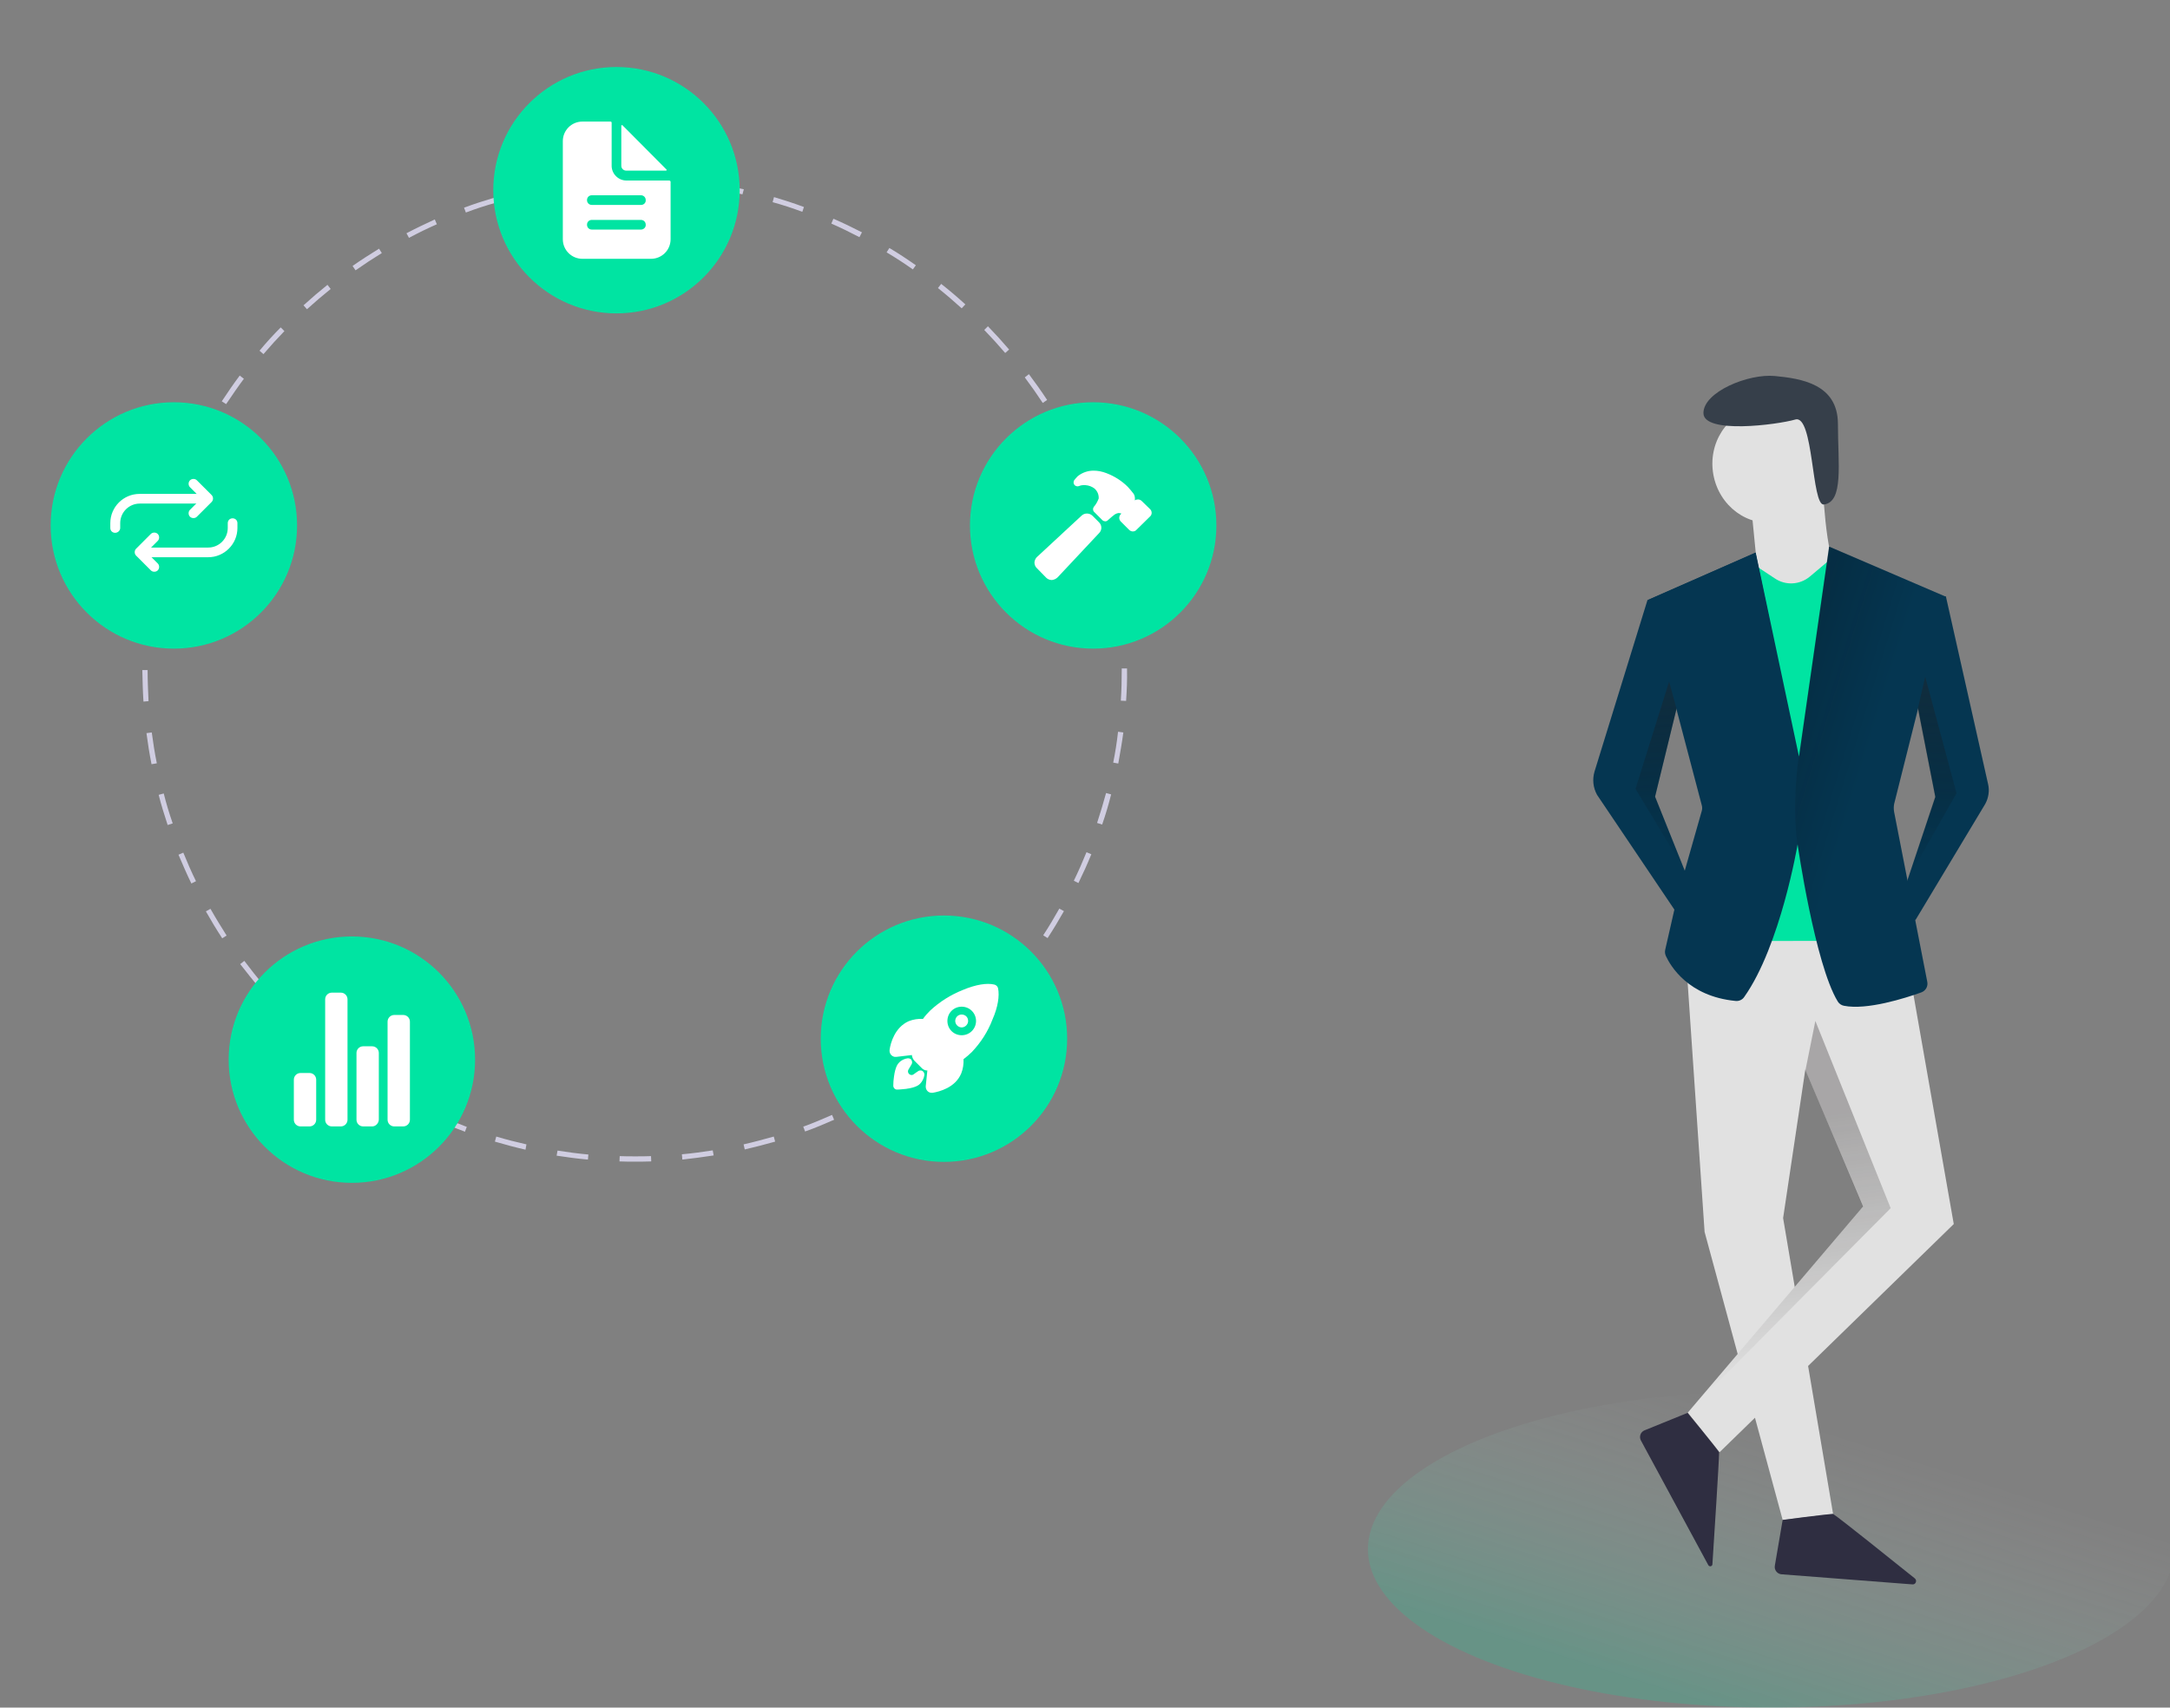 <?xml version="1.0" encoding="utf-8"?>
<!-- Generator: Adobe Illustrator 25.2.3, SVG Export Plug-In . SVG Version: 6.00 Build 0)  -->
<svg version="1.1" id="Layer_1" xmlns="http://www.w3.org/2000/svg" xmlns:xlink="http://www.w3.org/1999/xlink" x="0px" y="0px"
	 viewBox="0 0 942.3 741.6" style="enable-background:new 0 0 942.3 741.6;" xml:space="preserve">
<rect x="0" y="0" width="942.3" height="741.6" fill="#808080" stroke="none"/>
<style type="text/css">
	.st0{display:none;}
	.st1{display:inline;fill:#402E4B;stroke:#231F20;stroke-miterlimit:10;}
	.st2{opacity:0.49;fill:url(#SVGID_1_);enable-background:new    ;}
	.st3{fill:#E1E1E1;}
	.st4{fill:#00E4A2;}
	.st5{fill:#2F2E41;}
	.st6{fill:#363F4A;}
	.st7{fill:#D0CDE1;}
	.st8{fill:#FFFFFF;}
	.st9{fill:#053651;}
	.st10{opacity:0.4;fill:url(#SVGID_2_);enable-background:new    ;}
	.st11{opacity:0.4;fill:url(#SVGID_3_);enable-background:new    ;}
	.st12{opacity:0.3;fill:url(#SVGID_4_);enable-background:new    ;}
	.st13{fill:url(#SVGID_5_);}
</style>
<g id="Layer_1_1_" class="st0">
	<rect x="-74.3" y="-145.9" class="st1" width="1061.1" height="1042.9"/>
</g>
<g id="Layer_3">
	
		<linearGradient id="SVGID_1_" gradientUnits="userSpaceOnUse" x1="824.211" y1="-344.432" x2="661.801" y2="-668.122" gradientTransform="matrix(1 0 0 -0.64 0 381.986)">
		<stop  offset="9.970000e-02" style="stop-color:#FFFFFF;stop-opacity:0"/>
		<stop  offset="0.633" style="stop-color:#00E4A2;stop-opacity:0.39"/>
	</linearGradient>
	<ellipse class="st2" cx="769.1" cy="672.8" rx="175.1" ry="68.8"/>
</g>
<g id="Layer_2_1_">
	<polygon class="st3" points="731.7,410 740.2,535 774.1,660.1 796,657.5 774.3,529 784.3,462.1 	"/>
	<path class="st3" d="M818.9,390.6l-82.6,1.1l2.9,38.8l44.4,33.3l25.4,60.2l-76.1,89.5l13.8,17.2l101.7-99.1l-20.1-114.4
		L818.9,390.6z"/>
	
		<ellipse transform="matrix(0.984 -0.179 0.179 0.984 -23.766 140.368)" class="st3" cx="767.3" cy="202.1" rx="23.8" ry="25.2"/>
	<path class="st3" d="M760.4,219.6l2,20.3l3.2,34.8c0,0,38.4-21.8,32.7-26.4c-5.7-4.6-6.9-40.2-6.9-40.2L760.4,219.6z"/>
	<path class="st4" d="M761,244.8l-17.6,20.3l4,143.6l54-0.1l11.7-124.9l-10.8-32.4l-7-8.8l-9.4,7.9c-4.3,3.6-10.5,4-15.2,0.8
		L761,244.8z"/>
	<path class="st5" d="M732.8,613.6l-18.7,7.6c-1.7,0.7-2.4,2.7-1.6,4.3l29.3,54.2c0.5,0.9,1.8,0.6,1.8-0.4
		c0.7-10.9,2.9-44.7,2.9-48.6C744.2,627.4,732.8,613.6,732.8,613.6z"/>
	<path class="st5" d="M774.1,660.1l-3.4,19.9c-0.3,1.8,1,3.5,2.8,3.7l57,4.4c1.4,0.1,2.1-1.7,1-2.6c-9.1-7.3-32.4-26-35.5-28
		C791.9,657.7,774.1,660.1,774.1,660.1z"/>
	<path class="st6" d="M792,219.1c8.7-1.1,6.1-17.8,6.1-35.1c-0.1-17.2-15.9-19.6-27.4-20.7c-11.5-1.1-31,6.9-31,16.1
		s31.9,5.1,39.9,2.8S786.6,219.8,792,219.1z"/>
	<path class="st7" d="M275.8,504.5c-2.3,0-4.6,0-6.8-0.1l0.1-2.3c2.2,0.1,4.5,0.1,6.8,0.1c2.2,0,4.5,0,6.8-0.1l0.1,2.3
		C280.3,504.5,278,504.5,275.8,504.5z M255.3,503.6c-4.5-0.4-9.1-1-13.6-1.7l0.4-2.2c4.4,0.7,9,1.3,13.4,1.7L255.3,503.6z
		 M296.3,503.6l-0.2-2.3c4.5-0.4,9-1,13.4-1.7l0.4,2.2C305.4,502.5,300.8,503.1,296.3,503.6L296.3,503.6z M228.2,499.3
		c-4.4-1-8.9-2.2-13.3-3.5l0.6-2.2c4.3,1.3,8.7,2.4,13.1,3.4L228.2,499.3z M323.4,499.2l-0.5-2.2c4.4-1,8.8-2.2,13.1-3.4l0.6,2.2
		C332.3,497,327.8,498.2,323.4,499.2L323.4,499.2z M201.9,491.5c-4.3-1.6-8.6-3.3-12.7-5.1l0.9-2.1c4.1,1.8,8.4,3.5,12.6,5.1
		L201.9,491.5z M349.6,491.4l-0.8-2.1c4.2-1.5,8.4-3.3,12.5-5.1l0.9,2.1C358.1,488.1,353.9,489.9,349.6,491.4z M176.9,480.4
		c-4-2.1-8.1-4.4-11.9-6.7l1.2-2c3.9,2.3,7.8,4.6,11.8,6.7L176.9,480.4z M374.6,480.3l-1-2c4-2.1,7.9-4.3,11.8-6.7l1.2,1.9
		C382.6,476,378.6,478.2,374.6,480.3z M153.4,466.2c-3.7-2.6-7.4-5.4-11-8.2l1.4-1.8c3.5,2.8,7.2,5.5,10.9,8.1L153.4,466.2z
		 M398,466.1l-1.3-1.9c3.7-2.6,7.3-5.3,10.9-8.1l1.4,1.8C405.4,460.7,401.7,463.5,398,466.1z M132,449.1c-3.4-3.1-6.7-6.3-9.8-9.5
		l1.6-1.6c3.1,3.2,6.4,6.4,9.8,9.4L132,449.1z M419.4,449l-1.5-1.7c3.3-3,6.6-6.2,9.7-9.4l1.6,1.6C426.1,442.8,422.8,446,419.4,449z
		 M112.9,429.4c-2.9-3.5-5.8-7.1-8.6-10.7l1.8-1.4c2.7,3.6,5.5,7.2,8.5,10.6L112.9,429.4z M438.5,429.4l-1.7-1.5
		c2.9-3.4,5.8-7,8.5-10.6l1.8,1.4C444.3,422.3,441.4,425.9,438.5,429.4L438.5,429.4z M96.5,407.5c-2.5-3.8-4.9-7.8-7.1-11.7l2-1.1
		c2.2,3.9,4.6,7.8,7,11.6L96.5,407.5z M454.9,407.4l-1.9-1.2c2.5-3.8,4.8-7.7,7-11.6l2,1.1C459.8,399.6,457.4,403.6,454.9,407.4
		L454.9,407.4z M83.1,383.7c-2-4.1-3.8-8.3-5.6-12.5l2.1-0.9c1.7,4.2,3.5,8.3,5.5,12.4L83.1,383.7z M468.3,383.5l-2-1
		c2-4.1,3.8-8.2,5.5-12.4l2.1,0.9C472.2,375.2,470.3,379.4,468.3,383.5z M72.8,358.3c-1.4-4.3-2.8-8.7-3.9-13.1l2.2-0.6
		c1.1,4.4,2.4,8.7,3.9,13L72.8,358.3z M478.6,358.1l-2.2-0.7c1.4-4.3,2.7-8.6,3.9-13l2.2,0.6C481.4,349.4,480.1,353.8,478.6,358.1z
		 M65.8,331.9c-0.9-4.5-1.6-9-2.2-13.5l2.3-0.3c0.6,4.5,1.3,9,2.2,13.4L65.8,331.9z M485.6,331.6l-2.2-0.4c0.9-4.4,1.6-8.9,2.1-13.4
		l2.3,0.3C487.2,322.6,486.4,327.1,485.6,331.6L485.6,331.6z M62.3,304.7c-0.3-4.5-0.4-9.1-0.5-13.7h2.3c0,4.5,0.2,9.1,0.4,13.5
		L62.3,304.7z M489,304.4l-2.3-0.1c0.3-4.5,0.4-9,0.4-13.5v-0.5h2.3v0.5C489.5,295.3,489.3,299.9,489,304.4L489,304.4z M64.5,277.4
		l-2.3-0.1c0.3-4.5,0.7-9.1,1.3-13.6l2.3,0.3C65.2,268.4,64.8,272.9,64.5,277.4z M486.7,276.7c-0.3-4.5-0.7-9-1.3-13.5l2.2-0.3
		c0.6,4.5,1,9.1,1.3,13.6L486.7,276.7z M67.9,250.6l-2.2-0.4c0.9-4.5,1.9-9,3-13.4l2.2,0.6C69.8,241.7,68.8,246.1,67.9,250.6z
		 M483.2,249.8c-0.9-4.4-1.9-8.9-3-13.2l2.2-0.6c1.2,4.4,2.2,8.9,3.1,13.4L483.2,249.8z M74.8,224.3l-2.2-0.7
		c1.4-4.3,3-8.7,4.7-12.9l2.1,0.9C77.8,215.8,76.2,220.1,74.8,224.3z M476.3,223.6c-1.4-4.3-3-8.6-4.7-12.7l2.1-0.9
		c1.7,4.2,3.3,8.5,4.8,12.9L476.3,223.6z M84.9,199.2l-2.1-1c2-4.1,4.1-8.2,6.3-12.2l2,1.1C89,191.1,86.9,195.1,84.9,199.2z
		 M466.1,198.6c-2-4-4.1-8.1-6.3-12l2-1.1c2.2,4,4.4,8,6.4,12.1L466.1,198.6z M98.2,175.5l-1.9-1.2c2.5-3.8,5.1-7.6,7.8-11.2
		l1.8,1.4C103.3,168,100.7,171.8,98.2,175.5z M452.8,175c-2.5-3.8-5.1-7.5-7.8-11.1l1.8-1.4c2.7,3.6,5.4,7.4,7.9,11.2L452.8,175z
		 M114.4,153.8l-1.7-1.5c2.9-3.5,6-6.9,9.2-10.1l1.6,1.6C120.4,147,117.3,150.4,114.4,153.8z M436.5,153.3c-2.9-3.4-6-6.8-9.1-10
		l1.6-1.6c3.2,3.3,6.3,6.7,9.2,10.1L436.5,153.3z M133.3,134.3l-1.5-1.7c3.4-3.1,6.9-6.1,10.4-8.9l1.4,1.8
		C140.1,128.3,136.6,131.3,133.3,134.3z M417.6,133.9c-3.3-3-6.8-6-10.3-8.8l1.4-1.8c3.6,2.8,7.1,5.8,10.5,8.9L417.6,133.9z
		 M154.4,117.4l-1.3-1.9c3.7-2.6,7.6-5.1,11.5-7.5l1.2,1.9C161.9,112.3,158.1,114.8,154.4,117.4z M396.4,117
		c-3.7-2.6-7.5-5.1-11.4-7.4l1.2-1.9c3.9,2.3,7.8,4.9,11.5,7.5L396.4,117z M177.6,103.3l-1.1-2c4-2.1,8.2-4.1,12.3-6l0.9,2.1
		C185.6,99.2,181.5,101.2,177.6,103.3z M373.2,103c-4-2.1-8.1-4.1-12.2-5.9l0.9-2.1c4.2,1.8,8.3,3.8,12.4,5.9L373.2,103z
		 M202.3,92.3l-0.8-2.1c4.3-1.6,8.6-3,13-4.3l0.6,2.2C210.8,89.3,206.5,90.7,202.3,92.3z M348.4,92c-4.2-1.6-8.6-3-12.9-4.2l0.6-2.2
		c4.4,1.3,8.7,2.7,13,4.3L348.4,92z M228.2,84.5l-0.5-2.2c4.4-1,8.9-1.9,13.4-2.6l0.4,2.2C237.1,82.7,232.6,83.5,228.2,84.5z
		 M322.4,84.4c-4.4-1-8.9-1.8-13.3-2.6l0.4-2.2c4.5,0.7,9,1.6,13.5,2.6L322.4,84.4z M255,80.2l-0.2-2.3c4.5-0.4,9.1-0.7,13.7-0.9
		l0.1,2.3C264,79.5,259.5,79.8,255,80.2L255,80.2z M295.6,80.1c-4.5-0.4-9-0.7-13.5-0.8l0.1-2.3c4.5,0.1,9.1,0.4,13.7,0.8
		L295.6,80.1z"/>
	<g>
		<g>
			<circle class="st4" cx="267.7" cy="82.6" r="53.5"/>
		</g>
	</g>
	<g>
		<g>
			<circle class="st4" cx="474.7" cy="228.2" r="53.5"/>
		</g>
	</g>
	<g>
		<g>
			<circle class="st4" cx="409.9" cy="451.1" r="53.5"/>
		</g>
	</g>
	<g>
		<g>
			<circle class="st4" cx="152.8" cy="460.2" r="53.5"/>
		</g>
	</g>
	<g>
		<g>
			<circle class="st4" cx="75.5" cy="228.2" r="53.5"/>
		</g>
	</g>
	<path class="st8" d="M290.6,78.4H272c-3.5,0-6.4-2.9-6.4-6.4V53.3c0-0.3-0.2-0.5-0.5-0.5l0,0h-12.2c-4.7,0-8.5,3.8-8.5,8.5v42.6
		c0,4.7,3.8,8.5,8.5,8.5l0,0h29.8c4.7,0,8.5-3.8,8.5-8.5l0,0v-25C291.1,78.6,290.9,78.4,290.6,78.4L290.6,78.4z M278.4,99.7H257
		c-1.2,0-2.1-0.9-2.1-2.1s0.9-2.1,2.1-2.1h21.3c1.2,0,2.1,0.9,2.1,2.1C280.5,98.7,279.5,99.7,278.4,99.7z M278.4,89H257
		c-1.2,0-2.1-0.9-2.1-2.1s0.9-2.1,2.1-2.1h21.3c1.2,0,2.1,0.9,2.1,2.1C280.5,88.1,279.5,89,278.4,89z"/>
	<path class="st8" d="M289.4,73.6l-19.1-19.2c-0.1-0.1-0.3-0.1-0.4,0c0,0-0.1,0.1-0.1,0.2V72c0,1.2,1,2.1,2.1,2.1h17.3
		c0.1,0,0.3-0.1,0.3-0.3C289.5,73.8,289.5,73.7,289.4,73.6L289.4,73.6z"/>
	<path class="st8" d="M417.6,440.6c-1.6,0-2.8,1.3-2.8,2.8s1.3,2.8,2.8,2.8s2.8-1.3,2.8-2.8c0-0.8-0.3-1.5-0.8-2
		C419.1,440.9,418.3,440.6,417.6,440.6z"/>
	<path class="st8" d="M433.4,429.2L433.4,429.2c-0.2-0.8-0.8-1.4-1.6-1.6c-3.2-0.8-8.1,0-13.6,2.3c-5.3,2.1-10.1,5.1-14.3,9
		c-1.1,1.1-2.2,2.3-3.1,3.6c-2.1-0.1-4.2,0.2-6.2,1c-6.1,2.7-7.9,9.6-8.3,12.4c-0.2,1.5,0.7,2.8,2.2,3.1c0.2,0,0.5,0,0.7,0h0
		l6.8-0.8c0,0.1,0,0.2,0,0.2c0.1,0.8,0.5,1.6,1,2.2l3.3,3.3c0.6,0.6,1.4,1,2.2,1l0.2,0l-0.7,6.8v0c-0.1,1.5,0.9,2.8,2.4,2.9l0,0
		c0.1,0,0.2,0,0.2,0c0.1,0,0.3,0,0.4,0c2.9-0.5,9.8-2.2,12.4-8.4c0.8-2,1.1-4.1,1-6.2c1.3-1,2.5-2,3.6-3.1c3.9-4.1,7-8.9,9-14.2
		C433.3,437.5,434.1,432.5,433.4,429.2z M422,447.8c-2.4,2.4-6.4,2.4-8.8,0c-2.4-2.4-2.4-6.4,0-8.8c2.4-2.4,6.4-2.4,8.8,0l0,0l0,0
		C424.4,441.4,424.5,445.3,422,447.8L422,447.8L422,447.8z"/>
	<path class="st8" d="M399.9,464.9c-0.4,0-0.8,0-1.2,0.3c-0.7,0.5-1.4,0.9-2,1.4c-0.7,0.5-1.7,0.3-2.2-0.5c-0.3-0.5-0.3-1.1,0-1.6
		l1.3-2.2c0.5-0.8,0.3-1.8-0.4-2.4c-0.3-0.2-0.8-0.3-1.2-0.3c-1.4,0.2-2.8,0.8-3.8,1.9c-0.4,0.4-1.6,1.6-2.2,6.1
		c-0.2,1.3-0.3,2.6-0.3,3.9c0,0.9,0.7,1.7,1.6,1.7l0,0c0,0,0,0,0,0h0c1.3,0,2.6-0.2,3.9-0.3c4.5-0.6,5.7-1.8,6.1-2.2
		c1-1,1.7-2.4,1.9-3.8C401.5,465.9,400.8,465,399.9,464.9z"/>
	<path class="st8" d="M134.4,489.2h-3.9c-1.6,0-2.9-1.3-2.9-2.9l0,0v-17.4c0-1.6,1.3-2.9,2.9-2.9l0,0h3.9c1.6,0,2.9,1.3,2.9,2.9l0,0
		v17.4C137.3,487.9,136,489.2,134.4,489.2L134.4,489.2z"/>
	<path class="st8" d="M161.6,489.2h-3.9c-1.6,0-2.9-1.3-2.9-2.9l0,0v-29c0-1.6,1.3-2.9,2.9-2.9l0,0h3.9c1.6,0,2.9,1.3,2.9,2.9l0,0
		v29C164.4,487.9,163.1,489.2,161.6,489.2L161.6,489.2z"/>
	<path class="st8" d="M175.1,489.2h-3.9c-1.6,0-2.9-1.3-2.9-2.9l0,0v-42.6c0-1.6,1.3-2.9,2.9-2.9h3.9c1.6,0,2.9,1.3,2.9,2.9v42.6
		C178,487.9,176.7,489.2,175.1,489.2L175.1,489.2z"/>
	<path class="st8" d="M148,489.2h-3.9c-1.6,0-2.9-1.3-2.9-2.9l0,0v-52.3c0-1.6,1.3-2.9,2.9-2.9h3.9c1.6,0,2.9,1.3,2.9,2.9v52.3
		C150.9,487.9,149.6,489.2,148,489.2L148,489.2z"/>
	<path class="st8" d="M477.2,226.8l-2.8-2.8c-1.3-1.3-3.5-1.3-4.8,0l-19.2,17.8c-0.7,0.6-1.1,1.5-1.2,2.4c0,0.9,0.3,1.9,1,2.5
		l4.1,4.2l0,0c0.6,0.6,1.5,1,2.4,1h0.1c0.9-0.1,1.8-0.5,2.5-1.2l17.9-19.1C478.6,230.3,478.6,228.1,477.2,226.8L477.2,226.8z"/>
	<path class="st8" d="M499.5,221.2L499.5,221.2l-3.7-3.6c-0.4-0.4-1-0.7-1.6-0.7c-0.5,0-1,0.1-1.4,0.4c0-0.1,0-0.1,0-0.1
		c0.1-0.9,0-1.9-0.5-2.7c-0.8-1.1-1.7-2.1-2.6-3.1l0,0c-2.6-2.6-5.8-4.6-9.2-5.9c-1.8-0.7-3.7-1.1-5.6-1.1c-2.5,0-4.9,0.8-6.9,2.4
		c-0.5,0.5-1,1.1-1.5,1.7c-0.5,0.8-0.4,1.8,0.4,2.4c0.5,0.3,1.1,0.4,1.6,0.2c0.3-0.1,0.6-0.2,0.9-0.3c0.6-0.1,1.3-0.2,2-0.1
		c1.4,0.1,2.7,0.6,3.8,1.4c1.3,1.1,2,2.7,1.9,4.4c-0.5,1.3-1.2,2.6-2.1,3.6c-0.5,0.7-0.5,1.6,0.1,2.2l3.6,3.6
		c0.6,0.6,1.7,0.7,2.3,0.1c1-0.9,2.6-2.3,3.1-2.6c0.5-0.3,1-0.5,1.6-0.6c0.4,0,0.8,0.1,1.2,0.2c0,0,0,0.1,0,0.1l-0.2,0.2l0,0
		c-0.9,0.9-0.9,2.3,0,3.2l0,0l3.6,3.6c0.4,0.4,1,0.7,1.6,0.7c0.6,0,1.2-0.2,1.6-0.7l5.9-5.8c0,0,0,0,0.1-0.1
		C500.3,223.4,500.3,222.1,499.5,221.2z"/>
	<path class="st8" d="M84,225c-1.2,0-2.1-0.9-2.1-2.1c0-0.6,0.2-1.1,0.6-1.5l4.9-4.9l-4.9-4.9c-0.8-0.8-0.8-2.2,0-3
		c0.8-0.8,2.2-0.8,3,0l6.4,6.4c0.8,0.8,0.8,2.2,0,3l0,0l-6.4,6.4C85.1,224.8,84.6,225,84,225z"/>
	<path class="st8" d="M50,231.4c-1.2,0-2.1-0.9-2.1-2.1l0,0v-2.1c0-7,5.7-12.7,12.7-12.7h27.6c1.2,0,2.1,0.9,2.1,2.1
		c0,1.2-0.9,2.1-2.1,2.1h0H60.7c-4.7,0-8.5,3.8-8.5,8.5v2.1C52.2,230.4,51.2,231.4,50,231.4L50,231.4z"/>
	<path class="st8" d="M67,248.3c-0.6,0-1.1-0.2-1.5-0.6l-6.4-6.4c-0.8-0.8-0.8-2.2,0-3l0,0l6.4-6.4c0.8-0.8,2.2-0.8,3,0
		c0.8,0.8,0.8,2.2,0,3l-4.9,4.9l4.9,4.9c0.8,0.8,0.8,2.2,0,3C68.1,248.1,67.6,248.3,67,248.3L67,248.3z"/>
	<path class="st8" d="M62.8,242c-1.2,0-2.1-0.9-2.1-2.1c0-1.2,1-2.1,2.1-2.1h27.6c4.7,0,8.5-3.8,8.5-8.5v-2.1c0-1.2,0.9-2.1,2.1-2.1
		c1.2,0,2.1,0.9,2.1,2.1v2.1c0,7-5.7,12.7-12.7,12.7L62.8,242z"/>
	<path class="st9" d="M715.5,260.6l46.9-20.6l18.8,88.6l13.1-91.2l50.8,21.8l-22.6,90c-0.2,1.1-0.2,2.2,0,3.4l14.4,73.8
		c0.4,2-0.7,3.9-2.6,4.6c-7,2.5-23.6,7.8-33.6,5.8c-1.1-0.2-2.1-0.9-2.7-1.9c-9.9-16.3-17.4-68.2-17.4-68.2s-7.4,44-23.2,66.3
		c-0.8,1.2-2.3,1.9-3.8,1.7c-20.5-2-28.2-15.2-30.2-19.5c-0.4-0.9-0.5-1.8-0.3-2.7l5.2-22.8l10.7-37.6c0.2-0.8,0.2-1.5,0-2.3
		L715.5,260.6z"/>
	<path class="st9" d="M722.5,262.4l-7.1-1.8l-23,74.5c-1,3.4-0.6,7,1.1,10.1l40.7,60.4l4.8-9L718.7,346l12.7-52.1L722.5,262.4z"/>
	<path class="st9" d="M839.6,259.4l5.4-0.3l18.3,81.4c0.7,2.9,0.2,6-1.2,8.6l-30.4,50.6l-5.2-12.1l13.9-41.5l-8.9-45.6L839.6,259.4z
		"/>
	
		<linearGradient id="SVGID_2_" gradientUnits="userSpaceOnUse" x1="837.978" y1="363.123" x2="842.532" y2="448.952" gradientTransform="matrix(1 0 0 -1 0 744)">
		<stop  offset="0" style="stop-color:#000000;stop-opacity:0"/>
		<stop  offset="1" style="stop-color:#231F20"/>
	</linearGradient>
	<polygon class="st10" points="836,293.9 849.6,344.5 828.2,382.2 840.3,346 832.8,307.7 	"/>
	
		<linearGradient id="SVGID_3_" gradientUnits="userSpaceOnUse" x1="558.852" y1="367.269" x2="563.081" y2="446.954" gradientTransform="matrix(-1 0 0 -1 1280.637 744)">
		<stop  offset="0" style="stop-color:#000000;stop-opacity:0"/>
		<stop  offset="1" style="stop-color:#231F20"/>
	</linearGradient>
	<polygon class="st11" points="724.8,296 710.2,342.6 731.5,377.9 718.7,346 728,307.8 	"/>
	<path class="st9" d="M715.5,260.6l46.8-20.6l18.4,88.8"/>
	
		<linearGradient id="SVGID_4_" gradientUnits="userSpaceOnUse" x1="633.366" y1="143.922" x2="649.728" y2="289.238" gradientTransform="matrix(-1 0 0 -1 1413.757 744)">
		<stop  offset="0" style="stop-color:#000000;stop-opacity:0"/>
		<stop  offset="0.774" style="stop-color:#231F20"/>
	</linearGradient>
	<polygon class="st12" points="788.3,443.4 821,524.7 732.8,613.6 808.9,524.1 784,464.8 	"/>
	
		<linearGradient id="SVGID_5_" gradientUnits="userSpaceOnUse" x1="608.441" y1="395.158" x2="844.986" y2="467.731" gradientTransform="matrix(-1 0 0 -1 1446.379 744)">
		<stop  offset="0.129" style="stop-color:#000000;stop-opacity:0"/>
		<stop  offset="0.311" style="stop-color:#0B090A;stop-opacity:0.209"/>
		<stop  offset="0.712" style="stop-color:#1D191A;stop-opacity:0.669"/>
		<stop  offset="1" style="stop-color:#231F20"/>
	</linearGradient>
	<path class="st13" d="M845,259.1l-22.6,92.8l14.3,73.7l-38.8,9.1c0,0-10.8-19.8-17.4-68.2c-2.5-18.1,0.6-37.9,0.6-37.9l13.1-91.2
		L845,259.1z"/>
</g>
</svg>
